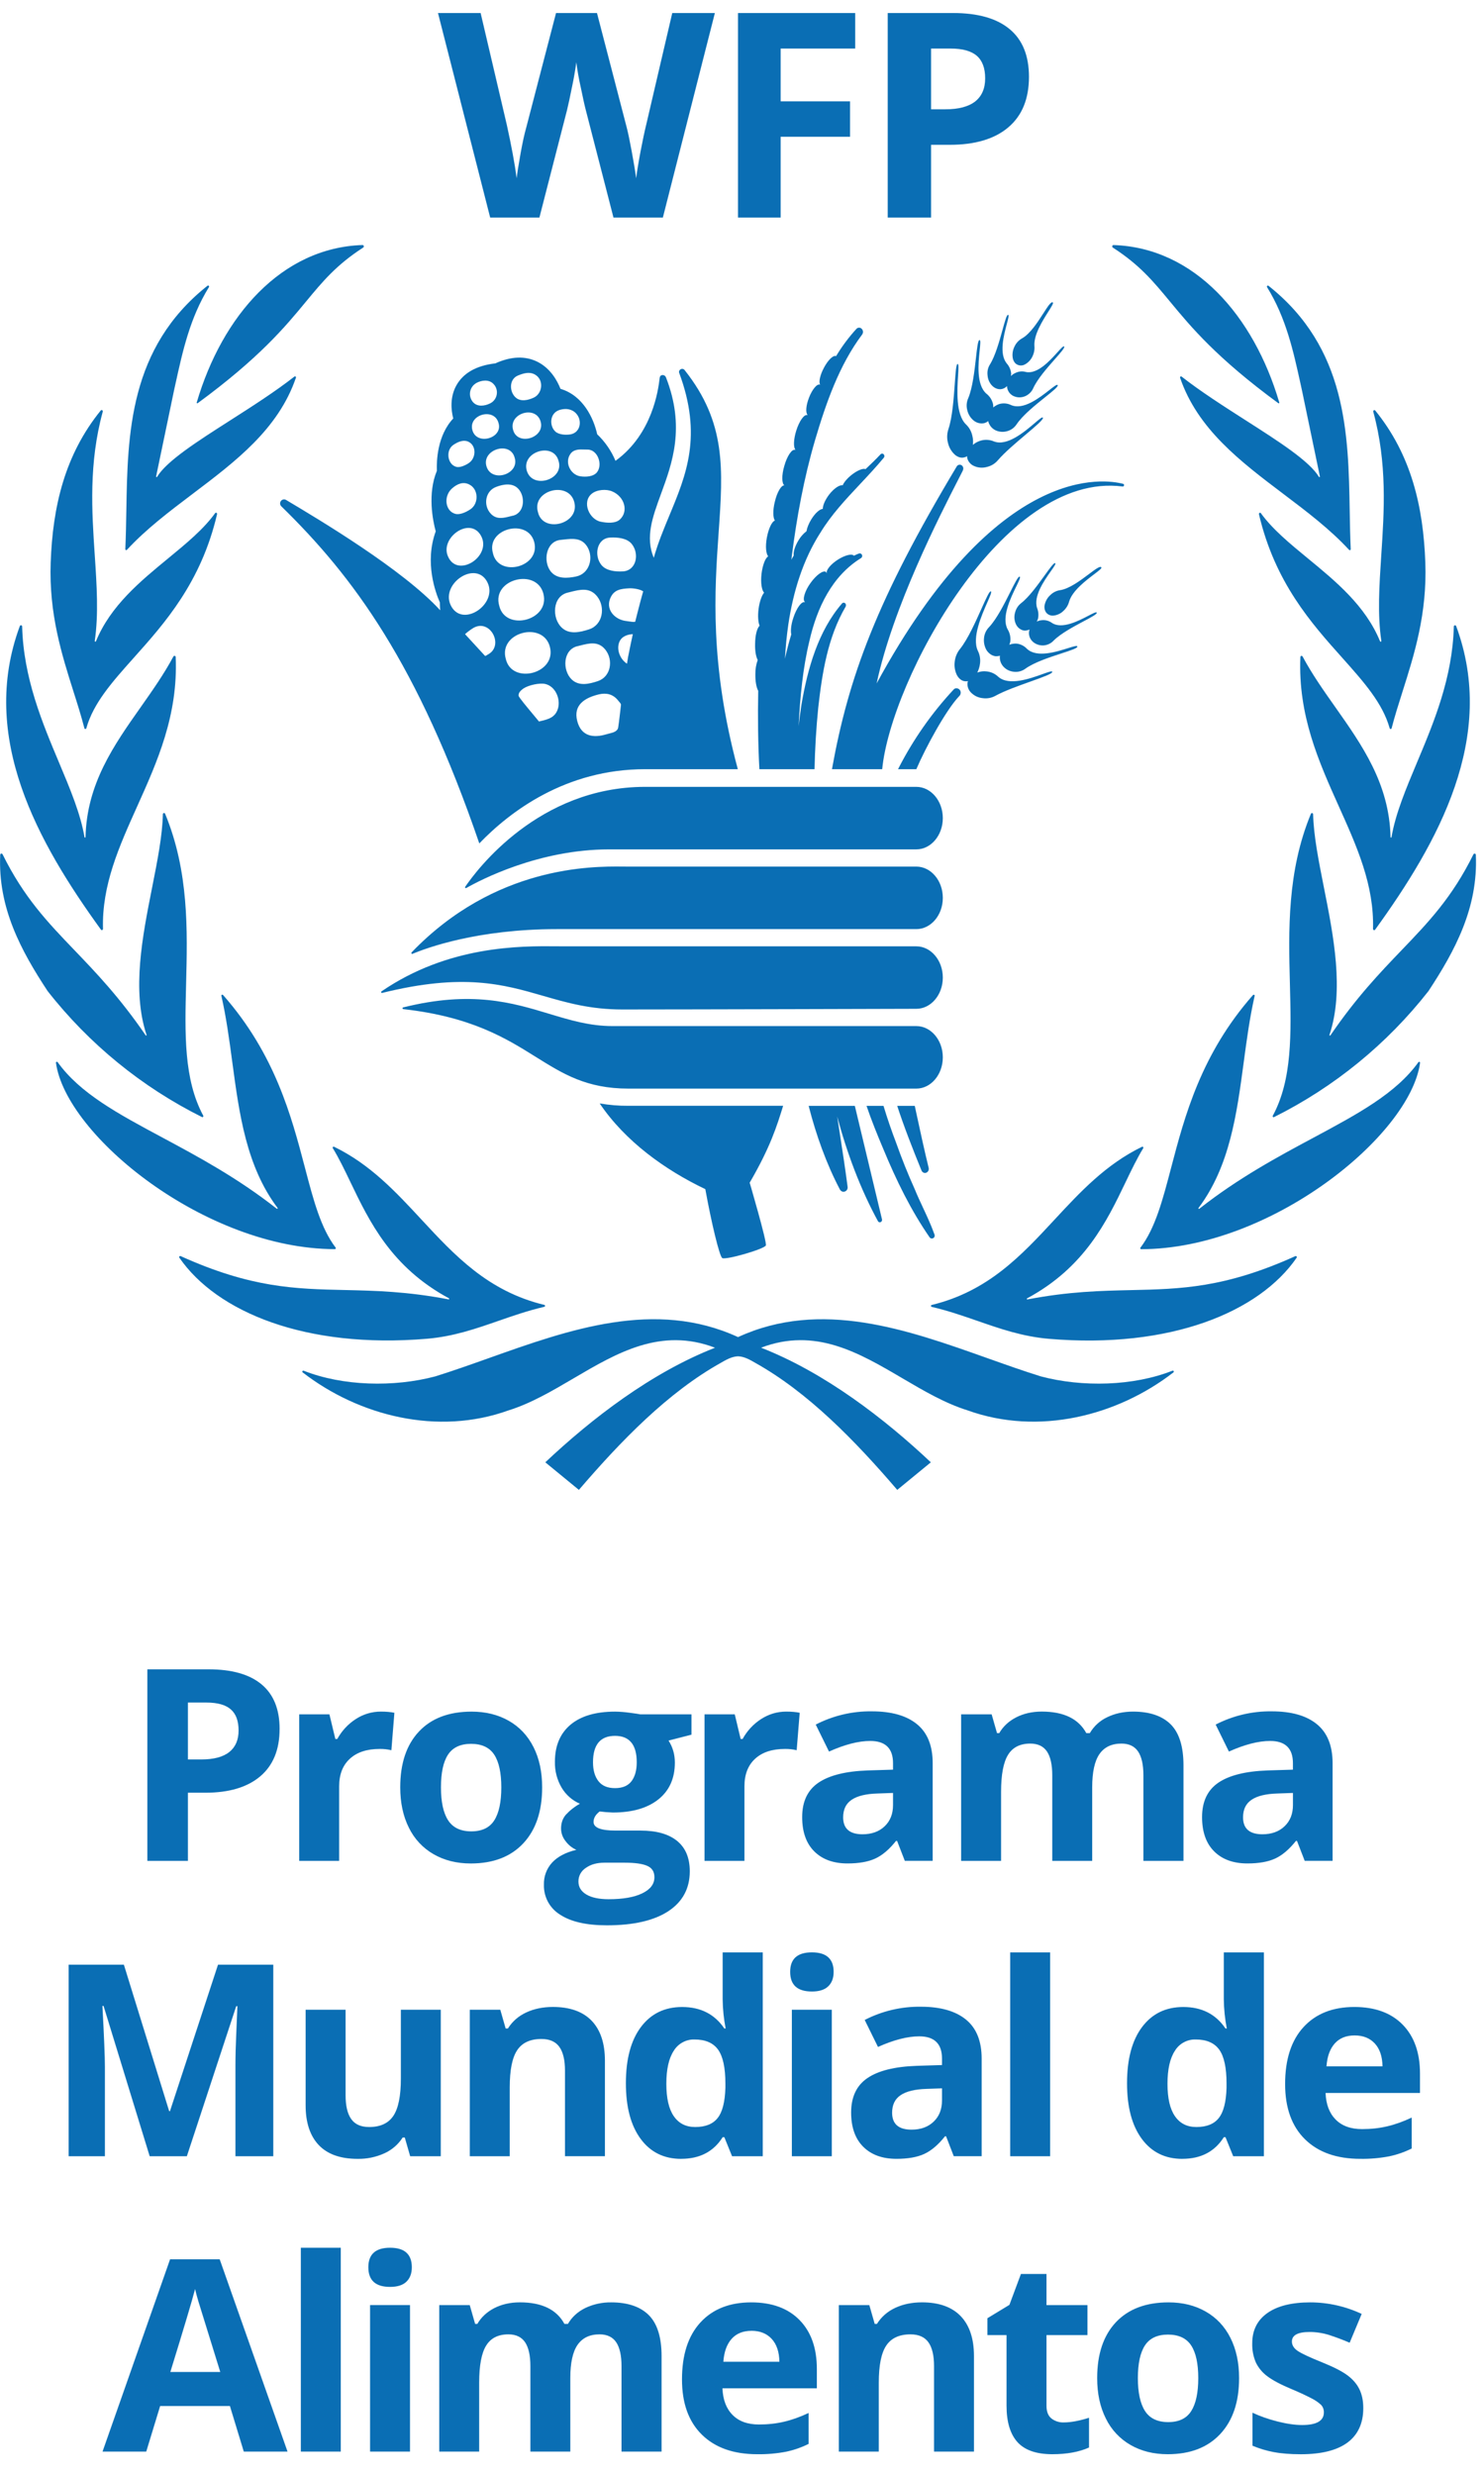 <svg width="57" height="95" viewBox="0 0 57 95" fill="none" xmlns="http://www.w3.org/2000/svg">
<path fill-rule="evenodd" clip-rule="evenodd" d="M31.949 82.771H30.415V77.148H31.949V82.771ZM31.185 74.945C30.628 74.945 30.35 75.194 30.35 75.694C30.35 76.198 30.628 76.448 31.185 76.448C31.463 76.448 31.672 76.383 31.811 76.25C31.95 76.117 32.02 75.933 32.02 75.695C32.02 75.195 31.741 74.945 31.185 74.945ZM35.588 80.186L36.182 80.165V80.628C36.182 80.967 36.076 81.238 35.863 81.442C35.65 81.647 35.366 81.751 35.01 81.751C34.514 81.751 34.266 81.533 34.266 81.101C34.266 80.799 34.373 80.574 34.593 80.427C34.811 80.279 35.143 80.199 35.588 80.186ZM36.338 82.006L36.634 82.77H37.705V79.023C37.705 78.353 37.504 77.853 37.102 77.525C36.7 77.196 36.121 77.032 35.368 77.032C34.619 77.022 33.879 77.197 33.213 77.54L33.723 78.576C34.329 78.305 34.857 78.169 35.307 78.169C35.89 78.169 36.182 78.454 36.182 79.023V79.271L35.206 79.301C34.365 79.331 33.736 79.487 33.318 79.771C32.901 80.054 32.692 80.494 32.692 81.091C32.692 81.661 32.847 82.1 33.157 82.408C33.467 82.717 33.892 82.871 34.432 82.871C34.87 82.871 35.227 82.809 35.5 82.683C35.774 82.557 36.039 82.331 36.297 82.006H36.338ZM40.335 82.771H38.801V74.946H40.335V82.771ZM46.811 81.307C46.63 81.536 46.342 81.65 45.95 81.65C45.594 81.65 45.32 81.511 45.13 81.235C44.938 80.958 44.843 80.544 44.843 79.99C44.843 79.437 44.937 79.015 45.127 78.725C45.209 78.588 45.327 78.476 45.467 78.4C45.607 78.323 45.764 78.285 45.924 78.29C46.344 78.29 46.645 78.421 46.832 78.682C47.018 78.944 47.111 79.377 47.111 79.98V80.146C47.095 80.692 46.994 81.08 46.811 81.307ZM43.854 82.102C44.231 82.615 44.751 82.872 45.411 82.872V82.871C46.126 82.871 46.657 82.595 47.006 82.041H47.071L47.367 82.771H48.546V74.946H47.006V76.746C47.011 77.123 47.049 77.498 47.121 77.868H47.071C46.699 77.318 46.159 77.043 45.451 77.043C44.777 77.043 44.249 77.3 43.864 77.815C43.48 78.329 43.289 79.047 43.289 79.969C43.289 80.879 43.477 81.589 43.854 82.102ZM51.267 78.443C51.451 78.237 51.706 78.134 52.031 78.134C52.356 78.134 52.616 78.237 52.806 78.443C52.997 78.65 53.095 78.942 53.102 79.321H50.95C50.977 78.942 51.083 78.65 51.267 78.443ZM50.126 82.122C50.635 82.621 51.343 82.871 52.248 82.871C52.622 82.877 52.996 82.845 53.364 82.774C53.662 82.711 53.951 82.61 54.224 82.474V81.287C53.895 81.442 53.581 81.554 53.279 81.624C52.978 81.695 52.658 81.73 52.318 81.73C51.883 81.73 51.544 81.608 51.302 81.363C51.06 81.117 50.931 80.778 50.915 80.342H54.541V79.597C54.541 78.799 54.32 78.174 53.877 77.721C53.434 77.269 52.816 77.042 52.021 77.042C51.19 77.042 50.539 77.3 50.067 77.815C49.596 78.329 49.361 79.058 49.361 79.999C49.361 80.915 49.616 81.622 50.126 82.122ZM7.626 88.362C7.902 89.259 8.18 90.156 8.46 91.052H8.459H6.543C7.066 89.359 7.383 88.297 7.493 87.868C7.532 88.034 7.576 88.199 7.626 88.362ZM8.831 92.36L9.364 94.11H11.044L8.438 86.727H6.533L3.938 94.11H5.617L6.151 92.36H8.831ZM13.089 94.11H11.555V86.284H13.089V94.11ZM15.748 94.11H14.214V94.109V88.486H15.748V94.11ZM14.983 86.284C14.426 86.284 14.148 86.533 14.148 87.033C14.148 87.537 14.426 87.787 14.983 87.787C15.261 87.787 15.47 87.722 15.609 87.589C15.748 87.456 15.818 87.271 15.818 87.034C15.818 86.534 15.54 86.284 14.983 86.284ZM20.372 94.11H21.905V94.109V91.289C21.905 90.705 21.999 90.279 22.184 90.011C22.372 89.743 22.651 89.609 23.029 89.609C23.319 89.609 23.532 89.711 23.669 89.913C23.803 90.116 23.872 90.421 23.872 90.826V94.11H25.411V90.444C25.411 89.723 25.247 89.199 24.921 88.871C24.595 88.546 24.112 88.381 23.475 88.381C23.131 88.376 22.791 88.45 22.481 88.597C22.188 88.742 21.966 88.945 21.815 89.207H21.679C21.382 88.657 20.811 88.38 19.969 88.38C19.6 88.38 19.274 88.455 18.988 88.6C18.705 88.747 18.486 88.947 18.335 89.207H18.249L18.043 88.487H16.871V94.11H18.405V91.464C18.405 90.804 18.494 90.33 18.672 90.042C18.849 89.753 19.134 89.609 19.526 89.609C19.819 89.609 20.032 89.711 20.169 89.913C20.303 90.116 20.372 90.421 20.372 90.826V94.11ZM28.101 89.782C28.285 89.576 28.54 89.473 28.865 89.473V89.472C29.19 89.472 29.45 89.576 29.64 89.782C29.831 89.989 29.929 90.28 29.936 90.66H27.784C27.811 90.281 27.917 89.989 28.101 89.782ZM26.96 93.46C27.469 93.96 28.177 94.21 29.082 94.21H29.083C29.457 94.216 29.831 94.184 30.199 94.113C30.497 94.05 30.786 93.949 31.059 93.813V92.626C30.73 92.781 30.416 92.893 30.114 92.963C29.813 93.034 29.493 93.069 29.153 93.069C28.718 93.069 28.379 92.947 28.137 92.701C27.895 92.456 27.766 92.117 27.75 91.681H31.375V90.936C31.375 90.138 31.154 89.513 30.711 89.06C30.268 88.608 29.65 88.381 28.855 88.381C28.024 88.381 27.373 88.639 26.901 89.154C26.43 89.668 26.195 90.397 26.195 91.338C26.195 92.254 26.45 92.96 26.96 93.46ZM35.876 94.11H37.41V90.444C37.41 89.776 37.24 89.266 36.903 88.912C36.563 88.558 36.067 88.38 35.413 88.38C35.031 88.38 34.689 88.45 34.389 88.59C34.09 88.729 33.854 88.935 33.683 89.207H33.597L33.391 88.487H32.22V94.11H33.754V91.464C33.754 90.799 33.849 90.326 34.041 90.039C34.231 89.753 34.542 89.609 34.971 89.609C35.286 89.609 35.515 89.711 35.66 89.913C35.804 90.116 35.876 90.421 35.876 90.826V94.11ZM41.829 92.811C41.454 92.929 41.132 92.989 40.864 92.989C40.689 92.997 40.517 92.942 40.379 92.833C40.256 92.729 40.195 92.568 40.195 92.35V89.638H41.769V88.487H40.195V87.29H39.214L38.771 88.477L37.926 88.99V89.638H38.661V92.35C38.661 92.97 38.801 93.435 39.081 93.746C39.361 94.055 39.807 94.21 40.421 94.21C40.977 94.21 41.447 94.124 41.829 93.953V92.811ZM43.979 92.551C43.797 92.266 43.705 91.845 43.705 91.288C43.705 90.728 43.797 90.309 43.977 90.033C44.158 89.758 44.453 89.618 44.863 89.618C45.274 89.618 45.571 89.758 45.753 90.035C45.935 90.314 46.025 90.731 46.025 91.288C46.025 91.848 45.935 92.269 45.755 92.553C45.575 92.837 45.282 92.977 44.872 92.977C44.46 92.977 44.162 92.835 43.979 92.551ZM46.869 93.435C47.351 92.919 47.593 92.203 47.593 91.288C47.593 90.698 47.482 90.184 47.261 89.744C47.04 89.305 46.723 88.968 46.31 88.733C45.898 88.498 45.423 88.381 44.883 88.381C44.014 88.381 43.34 88.636 42.86 89.145C42.382 89.655 42.142 90.369 42.142 91.288C42.142 91.878 42.252 92.394 42.474 92.837C42.681 93.264 43.012 93.619 43.424 93.855C43.836 94.092 44.312 94.21 44.852 94.21C45.714 94.21 46.386 93.952 46.869 93.435ZM51.763 93.758C52.163 93.456 52.363 93.017 52.363 92.44C52.363 92.161 52.314 91.921 52.217 91.721C52.12 91.52 51.969 91.342 51.764 91.188C51.56 91.034 51.239 90.868 50.799 90.69C50.306 90.492 49.987 90.343 49.842 90.243C49.695 90.142 49.622 90.023 49.622 89.885C49.622 89.64 49.848 89.518 50.301 89.518C50.555 89.518 50.808 89.557 51.051 89.633C51.318 89.72 51.582 89.819 51.84 89.93L52.302 88.824C51.684 88.534 51.009 88.382 50.326 88.381C49.615 88.381 49.066 88.518 48.679 88.791C48.292 89.065 48.098 89.451 48.098 89.951C48.09 90.203 48.137 90.454 48.236 90.687C48.338 90.898 48.49 91.08 48.679 91.218C48.883 91.373 49.2 91.54 49.633 91.721C49.878 91.823 50.12 91.934 50.356 92.055C50.495 92.122 50.624 92.209 50.739 92.312C50.776 92.351 50.805 92.397 50.824 92.448C50.842 92.498 50.851 92.552 50.849 92.606C50.849 92.928 50.571 93.089 50.014 93.089C49.743 93.089 49.428 93.044 49.071 92.954C48.715 92.863 48.393 92.751 48.108 92.616V93.883C48.368 93.993 48.64 94.075 48.918 94.127C49.206 94.183 49.555 94.211 49.964 94.211C50.763 94.211 51.361 94.058 51.763 93.758ZM36.31 4.196H35.762V4.195V1.864H36.519C36.974 1.864 37.307 1.958 37.521 2.144C37.734 2.331 37.84 2.619 37.84 3.009C37.84 3.394 37.713 3.689 37.46 3.892C37.204 4.094 36.822 4.196 36.31 4.196ZM38.729 4.888C39.257 4.441 39.522 3.795 39.522 2.949V2.95C39.522 2.136 39.274 1.526 38.777 1.116C38.282 0.704 37.557 0.5 36.605 0.5H34.097V8.352H35.762V5.559H36.476C37.45 5.559 38.201 5.337 38.729 4.888ZM28.347 8.353H29.985V5.25H32.649V3.89H29.985V1.863H32.848V0.5H28.347V8.353ZM23.564 8.353H25.46L27.458 0.5H25.821L24.821 4.785C24.757 5.045 24.686 5.383 24.606 5.798C24.527 6.215 24.47 6.563 24.434 6.843C24.395 6.553 24.338 6.207 24.262 5.8C24.187 5.397 24.125 5.096 24.074 4.9L22.93 0.5H21.357L20.212 4.899C20.144 5.135 20.071 5.466 19.994 5.896C19.917 6.323 19.868 6.639 19.846 6.843C19.767 6.263 19.64 5.577 19.465 4.785L18.461 0.5H16.823L18.828 8.353H20.718L21.776 4.239C21.822 4.057 21.888 3.751 21.974 3.322C22.04 3.014 22.094 2.703 22.136 2.391C22.176 2.702 22.23 3.012 22.299 3.318C22.394 3.778 22.461 4.08 22.501 4.228L23.564 8.353ZM15.844 36.615C16.378 36.39 18.337 35.666 21.387 35.666H35.195C35.757 35.666 36.213 35.129 36.213 34.466C36.213 33.803 35.757 33.266 35.195 33.266H24.033C23.992 33.266 23.945 33.266 23.892 33.265C22.746 33.256 19.016 33.227 15.81 36.559C15.786 36.583 15.812 36.629 15.844 36.615ZM20.862 38.228C21.771 38.49 22.674 38.751 23.902 38.751C26.505 38.751 35.195 38.725 35.195 38.725C35.757 38.725 36.213 38.188 36.213 37.527C36.213 36.865 35.757 36.327 35.195 36.327H21.663C21.577 36.327 21.483 36.326 21.38 36.325C20.02 36.313 17.231 36.288 14.652 38.057C14.623 38.077 14.646 38.125 14.68 38.115C17.797 37.343 19.338 37.788 20.862 38.228ZM20.584 40.574C21.628 41.225 22.53 41.788 24.135 41.788H35.195C35.757 41.788 36.213 41.251 36.213 40.588C36.213 39.925 35.757 39.388 35.195 39.388H23.521C22.655 39.388 21.902 39.161 21.1 38.919C19.682 38.49 18.11 38.016 15.484 38.672C15.45 38.681 15.454 38.732 15.489 38.737C18.112 39.031 19.434 39.856 20.584 40.574ZM17.908 34.089C18.435 33.789 20.686 32.605 23.403 32.605H35.195C35.757 32.605 36.213 32.067 36.213 31.405C36.213 30.743 35.757 30.205 35.195 30.205H24.778C20.688 30.205 18.308 33.394 17.868 34.042C17.849 34.069 17.879 34.105 17.908 34.089ZM37.9 25.774C38.067 25.791 38.223 25.864 38.344 25.98C38.752 26.341 39.571 26.047 40.049 25.875C40.263 25.798 40.408 25.746 40.417 25.788C40.433 25.859 40.051 25.995 39.577 26.164C39.125 26.325 38.59 26.515 38.239 26.707C38.089 26.792 37.915 26.825 37.745 26.8C37.578 26.784 37.422 26.711 37.304 26.593C37.252 26.544 37.212 26.484 37.187 26.416C37.163 26.349 37.154 26.277 37.163 26.206C37.166 26.185 37.172 26.165 37.181 26.146C37.146 26.154 37.11 26.157 37.074 26.152C36.942 26.145 36.829 26.05 36.756 25.919C36.678 25.76 36.648 25.582 36.67 25.406C36.688 25.227 36.757 25.056 36.87 24.916C37.168 24.548 37.47 23.875 37.698 23.366C37.877 22.969 38.01 22.673 38.06 22.701C38.099 22.722 38.026 22.889 37.919 23.131C37.696 23.639 37.328 24.476 37.556 24.976C37.637 25.133 37.666 25.312 37.64 25.487C37.625 25.613 37.585 25.718 37.538 25.817C37.653 25.773 37.778 25.758 37.9 25.774ZM39.037 24.706C39.193 24.72 39.337 24.791 39.444 24.905C39.818 25.261 40.569 25.024 41.018 24.882C41.226 24.817 41.37 24.771 41.381 24.815C41.397 24.879 41.128 24.966 40.77 25.083C40.319 25.23 39.726 25.422 39.381 25.672C39.256 25.763 39.102 25.804 38.948 25.788C38.787 25.774 38.644 25.701 38.544 25.593C38.494 25.54 38.456 25.477 38.432 25.409C38.408 25.34 38.398 25.267 38.404 25.195C38.402 25.188 38.407 25.179 38.41 25.173C38.411 25.172 38.411 25.171 38.412 25.17C38.355 25.187 38.295 25.194 38.235 25.191C38.095 25.172 37.979 25.084 37.895 24.962C37.813 24.821 37.778 24.658 37.795 24.496C37.809 24.336 37.879 24.185 37.992 24.071C38.288 23.756 38.581 23.171 38.804 22.726C38.981 22.373 39.114 22.109 39.168 22.137C39.207 22.157 39.136 22.303 39.034 22.513C38.816 22.959 38.456 23.697 38.703 24.157C38.788 24.295 38.824 24.458 38.806 24.619C38.803 24.649 38.794 24.675 38.784 24.703C38.779 24.718 38.774 24.733 38.769 24.75C38.854 24.717 38.946 24.702 39.037 24.706ZM40.018 23.808C40.156 23.793 40.295 23.83 40.407 23.913C40.792 24.164 41.423 23.835 41.804 23.637C41.984 23.543 42.109 23.479 42.126 23.517C42.148 23.569 41.924 23.689 41.624 23.848C41.242 24.051 40.737 24.32 40.462 24.598C40.366 24.699 40.236 24.761 40.098 24.774C39.959 24.786 39.82 24.747 39.708 24.665C39.602 24.585 39.535 24.471 39.522 24.335C39.518 24.277 39.526 24.219 39.546 24.165C39.459 24.202 39.367 24.221 39.276 24.192C39.216 24.171 39.161 24.138 39.115 24.093C39.069 24.049 39.034 23.995 39.011 23.936C38.955 23.8 38.947 23.649 38.99 23.509C39.025 23.368 39.106 23.244 39.22 23.154C39.524 22.921 39.865 22.447 40.125 22.087C40.331 21.801 40.486 21.586 40.53 21.619C40.562 21.644 40.479 21.763 40.358 21.933C40.103 22.296 39.681 22.894 39.837 23.346C39.89 23.483 39.899 23.634 39.862 23.776C39.857 23.788 39.85 23.8 39.844 23.812C39.836 23.828 39.828 23.843 39.822 23.86C39.883 23.83 39.95 23.813 40.018 23.808ZM41.821 22.041C42.07 21.854 42.257 21.713 42.302 21.779C42.329 21.814 42.203 21.91 42.02 22.048C41.694 22.296 41.188 22.679 41.065 23.092C41.029 23.228 40.954 23.352 40.85 23.447C40.752 23.545 40.624 23.609 40.486 23.628C40.431 23.637 40.374 23.632 40.322 23.613C40.269 23.594 40.222 23.561 40.186 23.519C40.153 23.473 40.131 23.419 40.121 23.363C40.112 23.306 40.116 23.249 40.132 23.194C40.166 23.054 40.243 22.928 40.352 22.834C40.451 22.739 40.577 22.677 40.712 22.656C41.069 22.605 41.497 22.284 41.821 22.041ZM24.398 23.865C24.398 23.865 24.581 23.142 24.608 23.049C24.656 22.866 24.706 22.701 24.706 22.701C24.577 22.612 24.32 22.578 24.179 22.583C23.833 22.599 23.562 22.637 23.429 22.995C23.268 23.433 23.644 23.801 24.068 23.841C24.083 23.842 24.111 23.846 24.143 23.852C24.232 23.866 24.359 23.886 24.398 23.865ZM24.083 25.477L24.122 25.23C24.18 24.933 24.243 24.637 24.306 24.343C24.129 24.352 23.888 24.411 23.791 24.637C23.665 24.936 23.821 25.312 24.083 25.477ZM23.385 28.162C23.541 28.124 23.717 28.081 23.744 27.927C23.775 27.753 23.852 27.049 23.852 27.049C23.842 27.005 23.805 26.962 23.766 26.919C23.756 26.906 23.744 26.894 23.734 26.881C23.542 26.643 23.283 26.588 23.002 26.655C22.487 26.779 22.007 27.046 22.172 27.679C22.324 28.272 22.794 28.337 23.29 28.187C23.32 28.178 23.352 28.17 23.385 28.162ZM22.283 24.78C22.25 24.789 22.217 24.797 22.184 24.805L22.183 24.804C21.618 24.936 21.592 25.733 21.96 26.084C22.241 26.352 22.637 26.255 22.966 26.145C23.464 25.977 23.566 25.341 23.256 24.945C22.987 24.601 22.633 24.691 22.283 24.78ZM21.91 22.723C21.876 22.732 21.841 22.741 21.807 22.749C21.217 22.887 21.188 23.724 21.574 24.09C21.868 24.372 22.285 24.27 22.632 24.157C23.154 23.982 23.262 23.311 22.939 22.898C22.655 22.536 22.282 22.63 21.91 22.723ZM20.747 27.685C21.051 27.613 21.332 27.547 21.432 27.194L21.433 27.193C21.537 26.822 21.33 26.338 20.933 26.253C20.713 26.209 20.304 26.3 20.112 26.425C20.047 26.469 19.957 26.543 19.931 26.619C19.92 26.648 19.916 26.678 19.919 26.709C19.927 26.767 20.249 27.152 20.497 27.449C20.578 27.545 20.65 27.633 20.702 27.696C20.717 27.692 20.732 27.689 20.747 27.685ZM19.427 25.294C19.138 24.27 20.855 23.824 21.12 24.828C21.393 25.86 19.661 26.298 19.427 25.294ZM19.175 23.25C18.881 22.233 20.605 21.787 20.87 22.785C21.143 23.82 19.408 24.258 19.175 23.25ZM20.519 20.808C20.272 19.874 18.653 20.294 18.935 21.241H18.934C19.154 22.186 20.773 21.77 20.519 20.808ZM18.71 25.143C18.726 25.134 18.745 25.122 18.768 25.108V25.109C19.356 24.763 18.829 23.744 18.188 24.101C18.073 24.172 17.963 24.253 17.862 24.343L18.632 25.18C18.651 25.18 18.671 25.168 18.71 25.143ZM17.306 23.221C16.926 22.381 18.312 21.471 18.732 22.376C19.117 23.21 17.732 24.137 17.306 23.221ZM18.472 20.561C18.91 21.341 17.59 22.209 17.212 21.371C16.876 20.65 18.049 19.807 18.472 20.561ZM18.015 18.593C17.785 18.482 17.559 18.575 17.365 18.747C17.023 19.049 17.099 19.627 17.495 19.727C17.677 19.773 17.926 19.647 18.073 19.547C18.396 19.326 18.385 18.77 18.015 18.593ZM17.97 16.947C17.787 16.872 17.575 16.969 17.415 17.077L17.414 17.078C17.105 17.287 17.188 17.836 17.527 17.921C17.677 17.961 17.9 17.852 18.023 17.764C18.293 17.57 18.305 17.084 17.97 16.947ZM18.964 14.749C18.786 14.55 18.5 14.593 18.3 14.7V14.701C18.238 14.735 18.183 14.783 18.142 14.84C18.1 14.898 18.072 14.964 18.059 15.034C18.046 15.104 18.048 15.176 18.067 15.245C18.085 15.314 18.118 15.378 18.164 15.432C18.332 15.629 18.618 15.589 18.83 15.483C18.895 15.45 18.951 15.403 18.994 15.345C19.037 15.287 19.066 15.22 19.079 15.149C19.092 15.078 19.089 15.005 19.069 14.936C19.049 14.866 19.013 14.802 18.964 14.749ZM18.143 16.507C17.983 15.912 18.985 15.631 19.148 16.237C19.329 16.824 18.303 17.117 18.143 16.507ZM18.691 17.919C18.904 18.553 19.993 18.19 19.76 17.547H19.761C19.568 16.909 18.473 17.276 18.691 17.919ZM20.602 14.414C20.37 14.24 20.104 14.33 19.896 14.414H19.897C19.547 14.554 19.56 15.039 19.807 15.259C20.001 15.431 20.279 15.364 20.497 15.266C20.827 15.115 20.89 14.63 20.602 14.414ZM19.606 19.818C19.639 19.81 19.672 19.802 19.704 19.794V19.795C20.156 19.686 20.187 19.049 19.901 18.756C19.679 18.527 19.332 18.585 19.059 18.69C18.636 18.844 18.547 19.406 18.859 19.728C19.077 19.953 19.343 19.885 19.606 19.818ZM19.71 16.51C19.521 15.872 20.56 15.545 20.76 16.165C20.964 16.8 19.888 17.138 19.71 16.51ZM20.237 18.079C20.463 18.796 21.694 18.408 21.45 17.68L21.449 17.679C21.247 16.957 20.009 17.344 20.237 18.079ZM22.127 15.87C21.961 15.693 21.732 15.672 21.515 15.73C21.102 15.841 21.09 16.353 21.337 16.571C21.473 16.691 21.743 16.704 21.919 16.673C22.292 16.603 22.379 16.14 22.127 15.87ZM22.93 18.129C23.16 17.839 22.961 17.257 22.565 17.257V17.258C22.529 17.258 22.492 17.257 22.454 17.256C22.259 17.249 22.052 17.242 21.922 17.408C21.667 17.739 21.909 18.225 22.287 18.283C22.491 18.315 22.791 18.303 22.93 18.129ZM22.058 19.274C21.842 18.443 20.418 18.817 20.662 19.655V19.654C20.848 20.49 22.279 20.119 22.058 19.274ZM21.641 20.713C21.605 20.717 21.569 20.721 21.533 20.725C20.969 20.777 20.846 21.55 21.156 21.939C21.392 22.231 21.793 22.2 22.125 22.131C22.628 22.03 22.815 21.431 22.565 21.001C22.348 20.633 21.996 20.673 21.641 20.713ZM23.811 19.941C24.15 19.625 23.988 19.059 23.508 18.861C23.29 18.769 22.931 18.789 22.73 18.952C22.339 19.27 22.631 19.94 23.077 20.028C23.301 20.074 23.631 20.106 23.811 19.941ZM23.925 21.934C24.453 21.902 24.565 21.249 24.263 20.879H24.264C24.076 20.653 23.719 20.623 23.444 20.635C22.917 20.654 22.804 21.331 23.103 21.692C23.289 21.917 23.649 21.949 23.925 21.934ZM26.244 14.166C26.268 14.175 26.289 14.192 26.303 14.214H26.302C27.896 16.225 27.773 18.006 27.603 20.435C27.447 22.68 27.252 25.48 28.339 29.527H24.777C21.733 29.527 19.594 31.146 18.41 32.376C16.038 25.463 13.57 22.131 10.8 19.431C10.786 19.416 10.775 19.399 10.768 19.38C10.761 19.361 10.757 19.34 10.758 19.32C10.758 19.3 10.763 19.28 10.771 19.261C10.78 19.242 10.792 19.226 10.807 19.212C10.831 19.189 10.862 19.175 10.895 19.171C10.928 19.167 10.961 19.175 10.989 19.192C12.23 19.93 15.479 21.864 16.907 23.427C16.906 23.412 16.905 23.398 16.905 23.383C16.9 23.299 16.896 23.216 16.896 23.127C16.726 22.743 16.301 21.588 16.736 20.397C16.621 19.972 16.416 18.949 16.781 18.072C16.765 17.693 16.794 16.72 17.409 16.064C17.324 15.732 17.28 15.243 17.529 14.794C17.795 14.319 18.295 14.034 19.025 13.949C19.628 13.676 20.172 13.655 20.641 13.887C21.14 14.137 21.4 14.602 21.528 14.926C22.389 15.181 22.799 16.042 22.938 16.67C23.24 16.958 23.48 17.305 23.641 17.69C25.069 16.659 25.284 14.939 25.332 14.557C25.335 14.535 25.337 14.518 25.339 14.505C25.349 14.417 25.412 14.389 25.478 14.399C25.525 14.406 25.559 14.441 25.578 14.483C26.329 16.397 25.821 17.783 25.388 18.962C25.062 19.851 24.779 20.622 25.111 21.413C25.275 20.834 25.498 20.299 25.718 19.769C26.36 18.225 26.984 16.726 26.088 14.316C26.063 14.254 26.105 14.185 26.168 14.164C26.193 14.157 26.22 14.158 26.244 14.166ZM33.671 26.236C38.33 17.667 42.487 18.403 43.137 18.573V18.572C43.142 18.573 43.146 18.575 43.15 18.577C43.152 18.578 43.154 18.579 43.155 18.58C43.161 18.584 43.165 18.59 43.169 18.596C43.172 18.602 43.174 18.608 43.175 18.615C43.175 18.619 43.175 18.624 43.174 18.628C43.173 18.63 43.173 18.633 43.172 18.635C43.169 18.66 43.145 18.681 43.119 18.675H43.115C38.521 18.078 34.212 26.115 33.885 29.528H31.955C32.593 25.988 33.674 23.031 36.752 17.898C36.762 17.883 36.775 17.87 36.79 17.861C36.805 17.851 36.822 17.844 36.839 17.841C36.857 17.838 36.875 17.838 36.892 17.842C36.91 17.846 36.926 17.854 36.941 17.864C36.969 17.886 36.988 17.917 36.996 17.951C37.004 17.986 36.999 18.022 36.983 18.054V18.062C36.936 18.155 36.878 18.268 36.812 18.397C36.082 19.822 34.294 23.311 33.671 26.236ZM32.834 42.45L33.877 46.805H33.876C33.889 46.853 33.863 46.906 33.813 46.916C33.776 46.928 33.737 46.91 33.719 46.872C33.036 45.617 32.53 44.254 32.156 42.859C32.189 43.079 32.223 43.299 32.258 43.519C32.361 44.189 32.466 44.864 32.556 45.557C32.563 45.6 32.553 45.644 32.528 45.68C32.503 45.715 32.465 45.739 32.422 45.747C32.359 45.758 32.296 45.722 32.262 45.665C31.742 44.679 31.341 43.555 31.06 42.45H32.834ZM35.176 42.637C35.33 43.351 35.504 44.159 35.669 44.828C35.68 44.868 35.675 44.91 35.655 44.946C35.636 44.982 35.603 45.009 35.564 45.022C35.495 45.04 35.425 45.004 35.393 44.929C35.078 44.159 34.724 43.258 34.461 42.45H35.136C35.149 42.511 35.163 42.574 35.176 42.637ZM35.889 47.378L35.894 47.388V47.389C35.915 47.448 35.889 47.514 35.831 47.535C35.81 47.544 35.786 47.545 35.763 47.539C35.741 47.533 35.722 47.519 35.708 47.5C34.986 46.459 34.419 45.295 33.928 44.107C33.705 43.582 33.467 42.994 33.283 42.45H33.935C34.081 42.933 34.245 43.411 34.425 43.882C34.636 44.477 34.871 45.064 35.131 45.64C35.231 45.885 35.342 46.124 35.454 46.363C35.608 46.693 35.763 47.025 35.889 47.378ZM36.639 26.458C36.698 26.398 36.818 26.414 36.868 26.488C36.918 26.554 36.907 26.652 36.855 26.711L36.849 26.716C36.341 27.242 35.548 28.702 35.196 29.528H34.493C35.061 28.409 35.783 27.375 36.639 26.458ZM33.035 18.583C32.48 19.174 31.932 19.757 31.514 20.444V20.443C30.842 21.489 30.465 22.717 30.279 23.972C30.215 24.408 30.176 24.848 30.149 25.286C30.22 24.976 30.296 24.67 30.388 24.368C30.388 24.368 30.393 24.363 30.393 24.358C30.362 24.219 30.383 23.977 30.472 23.715C30.595 23.339 30.792 23.072 30.91 23.119C30.916 23.119 30.918 23.111 30.914 23.109C30.816 23.023 30.905 22.693 31.134 22.377C31.359 22.062 31.627 21.876 31.727 21.957C31.734 21.965 31.737 21.976 31.739 21.989L31.74 21.992C31.74 22.003 31.753 21.995 31.753 21.989C31.736 21.873 31.91 21.659 32.176 21.487C32.454 21.309 32.724 21.243 32.798 21.333C32.817 21.325 32.836 21.315 32.855 21.306C32.903 21.283 32.951 21.26 33.003 21.245C33.047 21.232 33.099 21.262 33.113 21.312C33.119 21.332 33.118 21.354 33.111 21.374C33.104 21.394 33.091 21.411 33.073 21.423C31.963 22.106 31.38 23.326 31.089 24.606C30.834 25.658 30.732 26.765 30.674 27.876C30.706 27.603 30.74 27.33 30.782 27.06C31.018 25.675 31.42 24.233 32.337 23.17C32.372 23.126 32.428 23.126 32.467 23.161C32.482 23.178 32.491 23.2 32.493 23.223C32.496 23.246 32.491 23.269 32.48 23.289L32.475 23.297C31.8 24.45 31.578 25.821 31.428 27.17C31.351 27.927 31.302 28.763 31.286 29.527H29.168C29.115 28.545 29.103 27.501 29.123 26.519C29.053 26.394 29.008 26.156 29.013 25.876C29.011 25.692 29.041 25.509 29.103 25.335C29.034 25.204 28.995 24.978 29.003 24.713C29.006 24.382 29.079 24.104 29.176 24.022C29.123 23.889 29.1 23.652 29.136 23.379C29.173 23.092 29.26 22.852 29.349 22.752C29.26 22.661 29.21 22.38 29.249 22.037C29.289 21.691 29.399 21.412 29.507 21.357C29.424 21.266 29.391 20.982 29.454 20.639C29.52 20.289 29.648 20.018 29.763 19.984C29.689 19.872 29.679 19.593 29.759 19.268C29.845 18.893 30.011 18.617 30.129 18.631C30.026 18.568 30.018 18.245 30.126 17.881C30.233 17.504 30.418 17.228 30.538 17.271C30.543 17.274 30.548 17.26 30.543 17.254C30.472 17.142 30.483 16.864 30.58 16.542C30.698 16.162 30.889 15.893 31.008 15.936C31.009 15.934 31.01 15.932 31.011 15.931C31.012 15.928 31.013 15.926 31.015 15.923C30.937 15.833 30.958 15.561 31.073 15.267C31.191 14.954 31.386 14.72 31.49 14.765C31.496 14.768 31.498 14.759 31.498 14.759C31.443 14.66 31.496 14.403 31.643 14.125C31.803 13.817 32.013 13.619 32.113 13.672C32.339 13.297 32.601 12.945 32.897 12.622C32.91 12.608 32.926 12.597 32.944 12.589C32.962 12.582 32.981 12.578 33 12.578C33.02 12.579 33.039 12.583 33.056 12.591C33.074 12.6 33.089 12.611 33.102 12.626C33.128 12.654 33.144 12.69 33.147 12.728C33.15 12.767 33.139 12.805 33.117 12.836L33.114 12.842C32.239 14.008 31.729 15.461 31.304 16.902C30.882 18.347 30.603 19.844 30.412 21.358L30.397 21.489C30.416 21.446 30.44 21.405 30.465 21.362C30.473 21.349 30.48 21.337 30.487 21.324C30.465 21.196 30.532 20.969 30.667 20.746C30.747 20.609 30.852 20.489 30.977 20.392C30.997 20.263 31.06 20.106 31.157 19.944C31.307 19.699 31.483 19.544 31.603 19.534C31.601 19.401 31.693 19.187 31.85 18.981C32.042 18.737 32.254 18.604 32.367 18.63C32.412 18.519 32.538 18.364 32.714 18.226C32.937 18.051 33.157 17.966 33.244 18.01C33.444 17.823 33.637 17.637 33.824 17.437C33.832 17.429 33.841 17.423 33.851 17.419C33.862 17.415 33.873 17.413 33.884 17.413C33.895 17.414 33.906 17.416 33.916 17.421C33.925 17.425 33.935 17.432 33.942 17.44C33.959 17.457 33.968 17.479 33.97 17.503C33.971 17.526 33.964 17.549 33.949 17.568C33.656 17.922 33.344 18.254 33.035 18.583ZM37.692 16.908C37.854 16.866 38.025 16.879 38.178 16.946C38.685 17.141 39.351 16.575 39.74 16.244C39.914 16.096 40.032 15.996 40.056 16.032C40.095 16.093 39.785 16.355 39.4 16.68C39.031 16.991 38.593 17.361 38.33 17.666C38.22 17.797 38.069 17.889 37.902 17.926C37.74 17.971 37.567 17.958 37.414 17.889C37.348 17.861 37.29 17.819 37.244 17.764C37.197 17.709 37.165 17.645 37.149 17.575C37.146 17.554 37.146 17.533 37.146 17.511C37.118 17.533 37.084 17.548 37.049 17.554C36.921 17.594 36.784 17.55 36.671 17.45C36.541 17.329 36.45 17.173 36.411 17C36.365 16.825 36.372 16.641 36.429 16.47C36.581 16.021 36.633 15.284 36.673 14.727C36.704 14.29 36.727 13.964 36.784 13.972C36.827 13.979 36.816 14.16 36.799 14.422C36.765 14.978 36.707 15.896 37.096 16.285C37.225 16.404 37.313 16.561 37.348 16.733C37.377 16.846 37.383 16.963 37.366 17.078C37.46 16.997 37.572 16.939 37.692 16.908ZM40.306 14.973C40.479 14.837 40.598 14.744 40.623 14.781H40.624C40.66 14.835 40.439 15.011 40.145 15.246C39.773 15.544 39.282 15.936 39.044 16.293C38.958 16.422 38.828 16.515 38.678 16.553C38.53 16.595 38.372 16.581 38.233 16.516C38.168 16.483 38.11 16.437 38.063 16.381C38.017 16.325 37.982 16.259 37.962 16.189C37.961 16.184 37.961 16.177 37.962 16.17C37.962 16.167 37.962 16.165 37.962 16.162C37.914 16.199 37.86 16.227 37.802 16.244C37.733 16.258 37.663 16.256 37.595 16.241C37.527 16.224 37.463 16.194 37.408 16.151C37.28 16.05 37.191 15.909 37.154 15.75C37.111 15.595 37.124 15.429 37.191 15.282C37.357 14.884 37.43 14.238 37.486 13.743C37.53 13.346 37.564 13.046 37.626 13.054C37.67 13.059 37.653 13.219 37.629 13.452C37.578 13.946 37.493 14.767 37.886 15.111C38.014 15.21 38.104 15.35 38.141 15.508C38.149 15.54 38.149 15.572 38.15 15.607C38.15 15.618 38.151 15.629 38.151 15.641C38.22 15.582 38.3 15.536 38.387 15.508C38.538 15.467 38.699 15.482 38.839 15.551C39.31 15.752 39.933 15.265 40.306 14.973ZM40.614 13.526C40.75 13.375 40.844 13.271 40.873 13.301C40.911 13.341 40.743 13.531 40.519 13.785C40.231 14.111 39.849 14.543 39.686 14.903C39.629 15.031 39.529 15.134 39.403 15.196C39.272 15.26 39.125 15.27 39.002 15.23C38.911 15.206 38.831 15.153 38.772 15.079C38.714 15.005 38.681 14.915 38.678 14.821C38.615 14.89 38.528 14.933 38.435 14.941C38.309 14.947 38.193 14.895 38.099 14.797C38.007 14.699 37.941 14.558 37.931 14.4C37.914 14.256 37.947 14.111 38.025 13.988C38.23 13.661 38.386 13.097 38.505 12.667C38.599 12.326 38.67 12.07 38.723 12.086C38.761 12.099 38.724 12.239 38.67 12.441C38.556 12.871 38.367 13.583 38.669 13.952C38.767 14.061 38.826 14.199 38.839 14.345C38.839 14.361 38.837 14.377 38.835 14.392C38.833 14.406 38.831 14.42 38.831 14.435C38.879 14.385 38.936 14.345 38.999 14.318C39.122 14.255 39.265 14.241 39.398 14.278C39.846 14.377 40.325 13.846 40.614 13.526ZM40.076 12.026C40.245 11.763 40.372 11.565 40.437 11.611C40.475 11.634 40.389 11.769 40.265 11.964C40.045 12.311 39.704 12.848 39.731 13.276C39.745 13.418 39.717 13.561 39.653 13.688C39.593 13.815 39.494 13.919 39.371 13.987C39.323 14.015 39.269 14.029 39.214 14.03C39.159 14.03 39.105 14.016 39.057 13.989C38.965 13.935 38.907 13.829 38.894 13.705C38.878 13.562 38.906 13.417 38.973 13.29C39.033 13.166 39.129 13.063 39.248 12.994C39.566 12.82 39.856 12.368 40.076 12.026ZM30.08 42.448H30.08V42.447L30.08 42.448ZM24.136 42.448H30.08L30.074 42.468C29.838 43.23 29.588 44.037 28.795 45.4C28.795 45.4 29.461 47.667 29.417 47.807C29.369 47.948 27.847 48.386 27.737 48.29C27.629 48.194 27.331 46.969 27.091 45.647C25.54 44.909 24.011 43.807 23.034 42.357C23.398 42.42 23.767 42.451 24.136 42.448ZM39.977 52.835C41.575 53.259 43.534 53.21 45.034 52.617V52.616C45.076 52.601 45.105 52.653 45.071 52.682C42.911 54.353 39.886 55.122 37.161 54.138C36.3 53.87 35.483 53.39 34.663 52.909C32.993 51.928 31.313 50.941 29.233 51.734C31.687 52.694 33.98 54.464 35.753 56.134L34.463 57.192C32.855 55.318 31.044 53.446 28.992 52.306C28.713 52.141 28.545 52.074 28.348 52.064C28.153 52.074 27.984 52.14 27.703 52.306C25.653 53.446 23.843 55.319 22.235 57.192L20.945 56.134C22.717 54.464 25.01 52.694 27.464 51.735C25.385 50.941 23.703 51.928 22.032 52.91C21.213 53.391 20.396 53.871 19.536 54.139C16.812 55.123 13.786 54.353 11.626 52.683C11.619 52.678 11.614 52.67 11.612 52.661C11.61 52.652 11.611 52.642 11.616 52.635C11.62 52.627 11.627 52.62 11.636 52.617C11.644 52.614 11.653 52.614 11.662 52.617C13.163 53.21 15.121 53.259 16.72 52.835C17.392 52.626 18.077 52.382 18.773 52.135C21.867 51.034 25.162 49.863 28.348 51.327C31.534 49.864 34.83 51.035 37.924 52.135C38.619 52.382 39.305 52.626 39.977 52.835ZM16.19 46.817C17.468 48.194 18.743 49.568 20.906 50.091V50.092C20.946 50.099 20.946 50.154 20.906 50.164C20.274 50.312 19.702 50.51 19.14 50.706C18.268 51.009 17.418 51.304 16.398 51.391C11.731 51.784 8.324 50.36 6.888 48.278C6.865 48.242 6.905 48.202 6.941 48.219C9.645 49.441 11.346 49.478 13.239 49.52C14.403 49.546 15.639 49.574 17.226 49.879C17.253 49.888 17.265 49.849 17.243 49.838C15.03 48.645 14.186 46.888 13.464 45.386C13.238 44.915 13.024 44.469 12.783 44.074C12.763 44.043 12.799 44.003 12.833 44.021C14.224 44.697 15.208 45.758 16.19 46.817ZM11.709 44.81C12.039 46.068 12.322 47.145 12.891 47.891H12.892C12.909 47.916 12.892 47.951 12.862 47.951C7.896 47.942 2.532 43.591 2.149 40.797C2.145 40.76 2.191 40.744 2.215 40.774C3.075 41.972 4.53 42.752 6.235 43.665C7.6 44.397 9.124 45.214 10.63 46.399C10.652 46.414 10.676 46.39 10.66 46.367C9.459 44.77 9.19 42.764 8.921 40.763C8.806 39.906 8.691 39.05 8.503 38.227C8.495 38.19 8.542 38.167 8.568 38.196C10.566 40.462 11.195 42.855 11.709 44.81ZM7.148 37.766C7.099 39.684 7.055 41.433 7.807 42.827V42.828C7.823 42.861 7.791 42.897 7.759 42.881C5.448 41.729 3.422 40.077 1.829 38.044C0.813 36.503 -0.087 34.844 0.009 32.809C0.01 32.762 0.079 32.75 0.099 32.794C0.92 34.454 1.832 35.404 2.863 36.478C3.692 37.342 4.597 38.285 5.595 39.742C5.609 39.763 5.639 39.75 5.629 39.727C5.059 38.017 5.47 35.946 5.844 34.063C6.046 33.042 6.238 32.077 6.256 31.254C6.256 31.205 6.325 31.195 6.343 31.239C7.258 33.457 7.201 35.709 7.148 37.766ZM6.66 25.201C6.684 25.158 6.747 25.174 6.75 25.222H6.749C6.843 27.458 6.037 29.249 5.266 30.961C4.573 32.502 3.909 33.978 3.956 35.655C3.956 35.701 3.904 35.721 3.878 35.687C1.455 32.345 -0.82 28.298 0.762 24.031C0.781 23.984 0.851 23.997 0.851 24.047C0.902 26.023 1.619 27.73 2.266 29.269C2.695 30.288 3.092 31.233 3.246 32.136C3.251 32.163 3.283 32.161 3.285 32.131C3.333 30.084 4.376 28.604 5.407 27.142C5.855 26.506 6.3 25.874 6.66 25.201ZM6.457 21.436C7.154 20.863 7.817 20.318 8.261 19.701C8.29 19.66 8.35 19.691 8.337 19.738C7.726 22.357 6.325 23.924 5.14 25.249C4.312 26.176 3.589 26.984 3.317 27.951C3.306 27.993 3.251 27.997 3.241 27.953C3.124 27.497 2.977 27.032 2.823 26.549C2.375 25.135 1.876 23.564 1.947 21.596C2.023 19.445 2.49 17.456 3.87 15.757C3.9 15.72 3.96 15.752 3.947 15.8C3.405 17.788 3.527 19.626 3.64 21.319C3.717 22.481 3.789 23.574 3.64 24.601C3.635 24.637 3.674 24.645 3.687 24.613C4.246 23.253 5.391 22.312 6.457 21.436ZM8.852 16.131C9.691 15.595 10.576 15.029 11.308 14.456C11.34 14.431 11.379 14.463 11.366 14.5C10.692 16.472 9.045 17.716 7.405 18.954C6.506 19.634 5.609 20.311 4.876 21.106C4.853 21.131 4.81 21.114 4.813 21.079C4.835 20.604 4.844 20.113 4.852 19.614C4.903 16.647 4.96 13.354 7.97 10.969C8.005 10.942 8.049 10.985 8.025 11.022C7.296 12.203 7.02 13.46 6.732 14.771C6.715 14.848 6.698 14.925 6.681 15.002L5.996 18.289C5.991 18.311 6.023 18.326 6.033 18.306C6.399 17.698 7.572 16.948 8.852 16.131ZM7.555 15.454C8.535 12.122 10.817 9.506 13.925 9.406C13.974 9.406 13.993 9.475 13.952 9.502C12.921 10.167 12.395 10.802 11.753 11.578C10.952 12.547 9.968 13.736 7.592 15.478C7.576 15.488 7.55 15.474 7.555 15.454ZM43.453 49.523C45.347 49.481 47.048 49.443 49.752 48.22C49.789 48.204 49.828 48.244 49.804 48.28C48.372 50.362 44.963 51.786 40.296 51.394C39.276 51.307 38.425 51.011 37.553 50.708C36.99 50.513 36.419 50.315 35.788 50.167C35.748 50.156 35.748 50.101 35.788 50.093C37.953 49.569 39.228 48.195 40.506 46.817C41.488 45.759 42.472 44.699 43.861 44.023C43.894 44.004 43.931 44.044 43.911 44.076C43.671 44.471 43.456 44.917 43.23 45.388C42.508 46.89 41.664 48.648 39.451 49.84C39.428 49.851 39.441 49.889 39.467 49.881C41.053 49.576 42.289 49.549 43.453 49.523ZM50.459 43.668C52.163 42.754 53.619 41.974 54.479 40.776C54.502 40.746 54.55 40.761 54.545 40.799C54.161 43.593 48.8 47.945 43.835 47.953C43.828 47.953 43.821 47.951 43.815 47.948C43.809 47.944 43.804 47.939 43.801 47.933C43.799 47.929 43.798 47.925 43.797 47.922C43.797 47.919 43.797 47.915 43.797 47.912C43.797 47.91 43.798 47.907 43.799 47.904C43.8 47.9 43.802 47.896 43.805 47.893C44.373 47.148 44.656 46.071 44.986 44.814C45.5 42.858 46.129 40.464 48.125 38.199C48.151 38.169 48.199 38.192 48.191 38.229C48.002 39.053 47.887 39.911 47.772 40.77C47.504 42.769 47.235 44.773 46.036 46.369C46.017 46.393 46.045 46.417 46.065 46.401C47.57 45.216 49.094 44.399 50.459 43.668ZM56.594 32.796C56.616 32.751 56.683 32.764 56.686 32.811C56.78 34.846 55.88 36.506 54.866 38.046C53.273 40.078 51.247 41.73 48.936 42.882C48.902 42.899 48.87 42.863 48.888 42.829C49.639 41.435 49.594 39.687 49.545 37.769C49.492 35.712 49.435 33.46 50.35 31.242C50.369 31.196 50.437 31.207 50.437 31.256C50.456 32.076 50.647 33.039 50.849 34.057C51.224 35.941 51.635 38.016 51.064 39.728C51.056 39.752 51.085 39.765 51.101 39.744C52.098 38.285 53.004 37.341 53.833 36.477C54.863 35.404 55.774 34.455 56.594 32.796ZM55.841 24.049C55.841 23.998 55.911 23.986 55.93 24.032C57.512 28.3 55.237 32.346 52.817 35.689C52.791 35.723 52.737 35.704 52.737 35.657C52.784 33.979 52.121 32.503 51.428 30.962C50.658 29.25 49.853 27.459 49.947 25.223C49.947 25.175 50.009 25.159 50.033 25.202C50.393 25.876 50.839 26.508 51.288 27.144C52.319 28.606 53.363 30.086 53.41 32.132C53.41 32.161 53.442 32.164 53.447 32.137C53.601 31.235 53.998 30.29 54.426 29.271C55.073 27.731 55.79 26.025 55.841 24.049ZM52.823 15.759C54.203 17.457 54.67 19.447 54.746 21.597C54.818 23.567 54.318 25.139 53.869 26.554C53.716 27.036 53.569 27.499 53.452 27.954C53.442 27.998 53.387 27.995 53.376 27.952C53.104 26.985 52.381 26.176 51.553 25.248C50.368 23.924 48.968 22.357 48.356 19.739C48.345 19.692 48.406 19.662 48.432 19.702C48.876 20.318 49.539 20.863 50.236 21.436C51.303 22.312 52.448 23.253 53.006 24.614C53.019 24.646 53.061 24.638 53.056 24.601C52.905 23.573 52.978 22.479 53.054 21.315C53.166 19.623 53.288 17.786 52.746 15.801C52.736 15.754 52.794 15.722 52.823 15.759ZM48.668 11.024C48.645 10.987 48.689 10.944 48.723 10.97V10.971C51.734 13.355 51.791 16.648 51.842 19.616C51.85 20.116 51.859 20.606 51.881 21.081C51.883 21.116 51.841 21.132 51.818 21.108C51.084 20.312 50.187 19.634 49.287 18.955C47.648 17.717 46.002 16.473 45.327 14.502C45.315 14.464 45.356 14.432 45.385 14.456C46.117 15.029 47.002 15.594 47.84 16.13C49.12 16.948 50.294 17.698 50.66 18.306C50.671 18.328 50.702 18.311 50.697 18.291L50.012 15.004C49.996 14.931 49.98 14.857 49.964 14.784C49.676 13.468 49.399 12.206 48.668 11.024ZM42.742 9.503C42.703 9.477 42.719 9.407 42.768 9.407C45.876 9.506 48.159 12.123 49.138 15.455C49.143 15.474 49.12 15.489 49.102 15.479C46.727 13.738 45.743 12.548 44.941 11.579C44.299 10.803 43.774 10.167 42.742 9.503ZM7.731 67.54H7.218V67.539V65.356H7.927C8.353 65.356 8.666 65.443 8.865 65.618C9.065 65.792 9.164 66.062 9.164 66.428C9.164 66.79 9.045 67.065 8.807 67.255C8.569 67.444 8.211 67.54 7.731 67.54ZM9.997 68.187C10.491 67.768 10.739 67.163 10.739 66.372L10.74 66.373C10.74 65.612 10.508 65.04 10.043 64.655C9.58 64.271 8.901 64.08 8.01 64.08H5.66V71.432H7.218V68.817H7.887C8.799 68.817 9.502 68.607 9.997 68.187ZM15.148 65.748C15.01 65.719 14.838 65.703 14.63 65.703C14.286 65.702 13.949 65.803 13.662 65.992C13.365 66.185 13.13 66.439 12.955 66.754H12.88L12.653 65.808H11.493V71.432H13.027V68.57C13.027 68.117 13.163 67.766 13.437 67.514C13.71 67.263 14.091 67.137 14.581 67.137C14.733 67.134 14.885 67.15 15.033 67.186L15.148 65.748ZM17.211 69.874C17.027 69.589 16.937 69.168 16.937 68.61V68.611C16.937 68.051 17.027 67.632 17.208 67.356C17.39 67.08 17.684 66.941 18.094 66.941C18.506 66.941 18.803 67.081 18.984 67.358C19.165 67.637 19.255 68.054 19.255 68.611C19.255 69.171 19.166 69.592 18.986 69.876C18.807 70.159 18.513 70.3 18.104 70.3C17.691 70.3 17.394 70.158 17.211 69.874ZM20.101 70.758C20.583 70.241 20.824 69.526 20.824 68.611C20.824 68.021 20.714 67.506 20.492 67.066C20.271 66.628 19.955 66.291 19.542 66.056C19.13 65.821 18.654 65.704 18.114 65.704C17.246 65.704 16.571 65.958 16.092 66.468C15.612 66.978 15.373 67.692 15.373 68.61C15.373 69.2 15.483 69.717 15.705 70.16C15.912 70.587 16.243 70.942 16.655 71.178C17.068 71.415 17.543 71.533 18.083 71.533C18.945 71.533 19.618 71.275 20.101 70.758ZM22.987 68.375C22.847 68.197 22.777 67.956 22.777 67.65C22.777 66.973 23.059 66.634 23.622 66.634C24.178 66.634 24.457 66.973 24.457 67.65C24.457 67.955 24.39 68.197 24.256 68.375C24.122 68.551 23.912 68.641 23.622 68.641C23.337 68.641 23.125 68.552 22.987 68.375ZM22.523 72.725C22.32 72.604 22.218 72.437 22.218 72.227C22.216 72.122 22.242 72.019 22.292 71.927C22.342 71.835 22.415 71.758 22.503 71.702C22.692 71.569 22.928 71.503 23.21 71.503H24.005C24.39 71.503 24.674 71.543 24.859 71.624C25.044 71.704 25.136 71.849 25.136 72.061C25.136 72.323 24.98 72.529 24.669 72.679C24.356 72.831 23.926 72.905 23.376 72.905C23.01 72.905 22.726 72.845 22.523 72.725ZM26.559 66.589V65.809H24.597C24.538 65.796 24.399 65.775 24.183 65.747C23.997 65.721 23.81 65.706 23.622 65.704C22.882 65.704 22.312 65.872 21.912 66.207C21.514 66.543 21.314 67.016 21.314 67.63C21.306 67.98 21.396 68.325 21.574 68.626C21.737 68.899 21.982 69.114 22.274 69.24C22.073 69.35 21.892 69.492 21.736 69.66C21.612 69.802 21.55 69.98 21.55 70.195C21.552 70.372 21.614 70.542 21.726 70.679C21.832 70.823 21.974 70.937 22.138 71.009C21.729 71.107 21.42 71.27 21.208 71.497C20.995 71.728 20.882 72.033 20.892 72.347C20.885 72.576 20.939 72.803 21.047 73.005C21.156 73.207 21.317 73.377 21.512 73.497C21.926 73.77 22.526 73.907 23.31 73.907C24.337 73.907 25.124 73.724 25.672 73.364C26.219 73.002 26.494 72.492 26.494 71.835C26.494 71.322 26.332 70.932 26.008 70.668C25.685 70.403 25.215 70.27 24.597 70.27H23.642C23.079 70.27 22.798 70.16 22.798 69.938C22.798 69.791 22.876 69.656 23.034 69.536L23.26 69.561L23.537 69.577C24.284 69.577 24.869 69.408 25.291 69.071C25.711 68.734 25.921 68.264 25.921 67.661C25.921 67.348 25.84 67.067 25.679 66.815L26.559 66.589ZM30.716 65.748C30.578 65.719 30.405 65.703 30.198 65.703H30.2C29.85 65.703 29.527 65.8 29.23 65.992C28.935 66.183 28.692 66.445 28.524 66.754H28.448L28.222 65.808H27.06V71.432H28.594V68.57C28.594 68.117 28.73 67.766 29.003 67.514C29.277 67.263 29.658 67.137 30.147 67.137C30.299 67.134 30.452 67.15 30.6 67.186L30.716 65.748ZM33.707 68.847L34.3 68.826H34.301V69.289C34.301 69.628 34.195 69.899 33.982 70.103C33.769 70.308 33.485 70.412 33.129 70.412C32.633 70.412 32.385 70.194 32.385 69.762C32.385 69.46 32.492 69.235 32.712 69.088C32.93 68.94 33.262 68.86 33.707 68.847ZM34.457 70.667L34.753 71.431H35.824V67.684C35.824 67.014 35.623 66.514 35.221 66.186C34.819 65.857 34.24 65.693 33.487 65.693C32.738 65.683 31.998 65.858 31.332 66.201L31.842 67.237C32.448 66.966 32.976 66.83 33.426 66.83C34.009 66.83 34.301 67.115 34.301 67.684V67.932L33.325 67.962C32.484 67.992 31.855 68.148 31.437 68.432C31.02 68.715 30.811 69.155 30.811 69.752C30.811 70.322 30.966 70.761 31.276 71.069C31.586 71.378 32.011 71.532 32.551 71.532C32.989 71.532 33.346 71.47 33.619 71.344C33.893 71.218 34.158 70.992 34.416 70.667H34.457ZM40.417 71.432H41.951V71.431V68.611C41.951 68.027 42.044 67.601 42.23 67.333C42.417 67.065 42.697 66.931 43.074 66.931C43.364 66.931 43.578 67.033 43.714 67.235C43.849 67.438 43.918 67.743 43.918 68.148V71.432H45.457V67.766C45.457 67.045 45.293 66.521 44.967 66.193C44.64 65.868 44.157 65.703 43.52 65.703C43.151 65.703 42.82 65.776 42.527 65.919C42.248 66.05 42.015 66.263 41.86 66.529H41.724C41.427 65.979 40.856 65.702 40.014 65.702C39.646 65.702 39.319 65.777 39.034 65.922C38.749 66.069 38.531 66.269 38.381 66.529H38.295L38.089 65.809H36.917V71.432H38.451V68.786C38.451 68.126 38.54 67.652 38.718 67.364C38.895 67.075 39.18 66.931 39.572 66.931C39.864 66.931 40.078 67.033 40.214 67.235C40.349 67.438 40.417 67.743 40.417 68.148V71.432ZM49.067 68.847L49.661 68.826H49.662V69.289C49.662 69.628 49.555 69.899 49.342 70.103C49.129 70.308 48.845 70.412 48.489 70.412C47.993 70.412 47.745 70.194 47.745 69.762C47.745 69.46 47.853 69.235 48.072 69.088C48.29 68.94 48.622 68.86 49.067 68.847ZM49.817 70.667L50.113 71.431H50.114H51.184V67.684C51.184 67.014 50.983 66.514 50.581 66.186C50.179 65.857 49.6 65.693 48.847 65.693C48.098 65.683 47.359 65.858 46.693 66.201L47.202 67.237C47.808 66.966 48.337 66.83 48.786 66.83C49.369 66.83 49.661 67.115 49.661 67.684V67.932L48.685 67.962C47.844 67.992 47.215 68.148 46.797 68.432C46.381 68.715 46.171 69.155 46.171 69.752C46.171 70.322 46.326 70.761 46.636 71.069C46.946 71.378 47.371 71.532 47.911 71.532C48.35 71.532 48.706 71.47 48.979 71.344C49.253 71.218 49.518 70.992 49.777 70.667H49.817ZM3.978 77.002L5.749 82.77V82.771H7.177L9.073 77.011H9.119C9.079 77.938 9.056 78.508 9.051 78.721C9.046 78.937 9.043 79.126 9.043 79.291V82.771H10.497V75.418H8.374L6.528 81.041H6.498L4.758 75.418H2.636V82.771H4.029V79.351C4.029 78.958 3.997 78.176 3.934 77.002H3.978ZM15.547 82.052L15.754 82.77V82.771H16.93V77.148H15.397V79.793C15.397 80.458 15.3 80.933 15.11 81.219C14.919 81.506 14.608 81.65 14.18 81.65C13.864 81.65 13.634 81.548 13.491 81.345C13.346 81.142 13.274 80.838 13.274 80.432V77.148H11.739V80.815C11.739 81.478 11.907 81.987 12.242 82.341C12.578 82.695 13.075 82.872 13.737 82.872C14.092 82.878 14.444 82.805 14.767 82.658C15.054 82.528 15.297 82.318 15.467 82.052H15.547ZM21.701 82.77H23.235V79.105C23.235 78.437 23.065 77.927 22.728 77.573C22.388 77.219 21.892 77.041 21.238 77.041C20.856 77.041 20.514 77.111 20.214 77.251C19.915 77.39 19.679 77.596 19.508 77.868H19.422L19.216 77.148H18.045V82.771H19.579V80.125C19.579 79.46 19.674 78.987 19.866 78.7C20.056 78.414 20.367 78.27 20.796 78.27C21.111 78.27 21.34 78.372 21.485 78.574C21.629 78.777 21.701 79.082 21.701 79.487V82.77ZM27.562 81.307C27.38 81.536 27.093 81.65 26.7 81.65H26.701C26.345 81.65 26.071 81.511 25.881 81.235C25.689 80.958 25.594 80.544 25.594 79.99C25.594 79.437 25.688 79.015 25.878 78.725C25.96 78.588 26.078 78.476 26.218 78.4C26.358 78.323 26.515 78.285 26.675 78.29C27.095 78.29 27.396 78.421 27.583 78.682C27.769 78.944 27.862 79.377 27.862 79.98V80.146C27.846 80.692 27.745 81.08 27.562 81.307ZM24.605 82.102C24.982 82.615 25.502 82.872 26.162 82.872V82.871C26.877 82.871 27.408 82.595 27.757 82.041H27.822L28.118 82.771H29.297V74.946H27.757V76.746C27.762 77.123 27.8 77.498 27.872 77.868H27.822C27.45 77.318 26.91 77.043 26.202 77.043C25.528 77.043 25 77.3 24.615 77.815C24.231 78.329 24.04 79.047 24.04 79.969C24.04 80.879 24.228 81.589 24.605 82.102Z" fill="#0A6EB4"/>
</svg>
